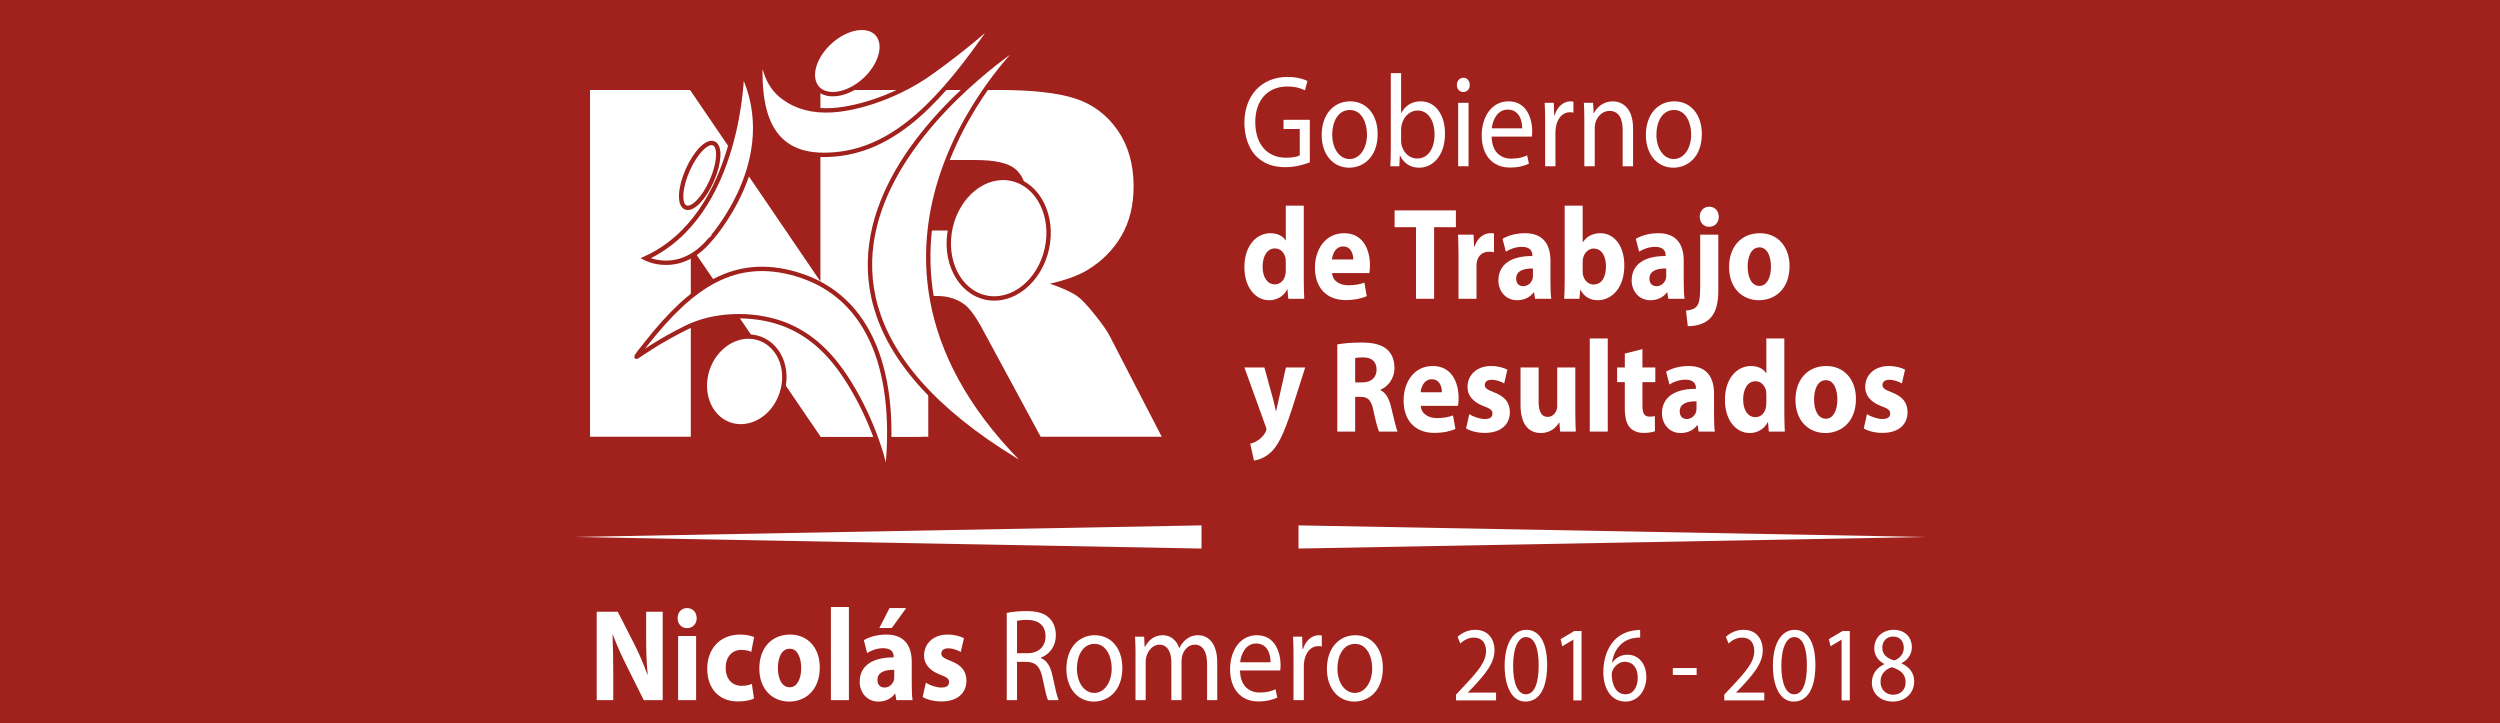<?xml version="1.0" encoding="utf-8"?>
<!-- Generator: Adobe Illustrator 17.0.0, SVG Export Plug-In . SVG Version: 6.00 Build 0)  -->
<!DOCTYPE svg PUBLIC "-//W3C//DTD SVG 1.1//EN" "http://www.w3.org/Graphics/SVG/1.1/DTD/svg11.dtd">
<svg version="1.1" xmlns="http://www.w3.org/2000/svg" xmlns:xlink="http://www.w3.org/1999/xlink" x="0px" y="0px" width="857px"
	 height="248px" viewBox="0 0 857 248" enable-background="new 0 0 857 248" xml:space="preserve">
<g id="Fondo">
	<rect fill="#A1211D" width="857" height="248"/>
</g>
<g id="Logo">
	<g>
		<g>
			<g>
				<path fill="#FFFFFF" d="M202.263,30.852h34.299l44.76,65.765V30.852h34.623v118.871h-34.623l-44.517-65.269v65.269h-34.542
					V30.852z"/>
			</g>
			<g>
				<path fill="#FFFFFF" d="M281.318,149.723V30.852h61.22c11.353,0,20.028,0.972,26.029,2.919c6,1.946,10.837,5.554,14.514,10.824
					c3.675,5.271,5.514,11.691,5.514,19.258c0,6.595-1.406,12.285-4.219,17.068c-2.813,4.785-6.682,8.664-11.602,11.635
					c-3.137,1.893-7.437,3.461-12.901,4.703c4.375,1.462,7.564,2.924,9.563,4.383c1.35,0.974,3.307,3.057,5.875,6.249
					c2.566,3.194,4.281,5.655,5.145,7.385l17.789,34.445h-41.505l-19.634-36.327c-2.487-4.702-4.702-7.756-6.648-9.162
					c-2.65-1.836-5.65-2.757-9.001-2.757h-3.244v48.246H281.318z M318.211,79.017h15.488c1.675,0,4.919-0.54,9.731-1.622
					c2.433-0.487,4.419-1.729,5.96-3.731c1.541-1.999,2.31-4.296,2.31-6.892c0-3.837-1.215-6.782-3.648-8.838
					c-2.433-2.053-7.002-3.081-13.704-3.081h-16.136V79.017z"/>
			</g>
		</g>
		<polygon fill="#FFFFFF" points="411.878,180.101 411.878,188.041 196.962,184.071 		"/>
		<polygon fill="#FFFFFF" points="445.122,188.041 445.122,180.101 660.038,184.071 		"/>
		<g>
			<g>
				<path fill="#FFFFFF" d="M204.547,240.007v-30.301h7.22l5.677,11.106c1.622,3.19,3.244,6.966,4.46,10.383h0.121
					c-0.405-4.001-0.527-8.092-0.527-12.632v-8.856h5.68v30.301h-6.491l-5.84-11.69c-1.622-3.236-3.407-7.147-4.745-10.7
					l-0.121,0.046c0.16,4.001,0.243,8.273,0.243,13.219v9.125H204.547z"/>
				<path fill="#FFFFFF" d="M238.827,211.909c0,1.888-1.297,3.417-3.324,3.417c-1.947,0-3.247-1.529-3.205-3.417
					c-0.041-1.978,1.258-3.461,3.244-3.461C237.53,208.448,238.788,209.93,238.827,211.909z M232.46,240.007v-21.985h6.165v21.985
					H232.46z"/>
				<path fill="#FFFFFF" d="M258.464,239.467c-1.095,0.54-3.164,0.989-5.517,0.989c-6.408,0-10.504-4.316-10.504-11.238
					c0-6.431,3.975-11.69,11.356-11.69c1.622,0,3.407,0.313,4.706,0.852l-0.974,5.083c-0.731-0.362-1.826-0.677-3.448-0.677
					c-3.244,0-5.354,2.565-5.313,6.16c0,4.047,2.433,6.16,5.434,6.16c1.459,0,2.596-0.271,3.528-0.674L258.464,239.467z"/>
				<path fill="#FFFFFF" d="M281.022,228.766c0,8.048-5.153,11.734-10.465,11.734c-5.798,0-10.261-4.225-10.261-11.328
					s4.218-11.643,10.587-11.643C276.964,217.529,281.022,222.16,281.022,228.766z M266.664,228.991
					c0,3.779,1.418,6.609,4.055,6.609c2.392,0,3.934-2.653,3.934-6.609c0-3.28-1.136-6.607-3.934-6.607
					C267.759,222.384,266.664,225.755,266.664,228.991z"/>
				<path fill="#FFFFFF" d="M284.842,208.086h6.165v31.921h-6.165V208.086z"/>
				<path fill="#FFFFFF" d="M307.273,240.007l-0.364-2.203h-0.121c-1.299,1.754-3.327,2.696-5.68,2.696
					c-4.014,0-6.408-3.236-6.408-6.741c0-5.711,4.626-8.453,11.641-8.407v-0.315c0-1.17-0.568-2.833-3.608-2.833
					c-2.03,0-4.179,0.764-5.475,1.663l-1.136-4.406c1.379-0.855,4.096-1.932,7.707-1.932c6.609,0,8.719,4.316,8.719,9.487v7.642
					c0,2.113,0.08,4.135,0.284,5.349H307.273z M306.545,229.621c-3.247-0.044-5.76,0.808-5.76,3.461
					c0,1.754,1.054,2.609,2.433,2.609c1.542,0,2.8-1.124,3.205-2.518c0.08-0.359,0.121-0.764,0.121-1.167V229.621z M310.641,208.448
					l-4.949,6.831h-4.259l3.489-6.831H310.641z"/>
				<path fill="#FFFFFF" d="M317.382,234.028c1.136,0.764,3.489,1.663,5.313,1.663c1.867,0,2.637-0.718,2.637-1.844
					c0-1.124-0.61-1.663-2.921-2.516c-4.096-1.529-5.677-4.003-5.636-6.609c0-4.091,3.161-7.193,8.071-7.193
					c2.312,0,4.38,0.584,5.597,1.258l-1.095,4.721c-0.894-0.54-2.596-1.258-4.3-1.258c-1.501,0-2.353,0.674-2.353,1.798
					c0,1.033,0.772,1.573,3.205,2.518c3.771,1.439,5.354,3.551,5.393,6.788c0,4.091-2.919,7.103-8.598,7.103
					c-2.596,0-4.907-0.63-6.408-1.529L317.382,234.028z"/>
			</g>
			<g>
				<path fill="#FFFFFF" d="M345.108,210.111c1.785-0.405,4.34-0.63,6.773-0.63c3.771,0,6.204,0.764,7.908,2.474
					c1.379,1.348,2.149,3.417,2.149,5.754c0,4.001-2.27,6.653-5.15,7.73v0.137c2.108,0.808,3.365,2.965,4.016,6.113
					c0.891,4.225,1.539,7.147,2.108,8.317h-3.649c-0.447-0.855-1.054-3.461-1.826-7.237c-0.811-4.182-2.27-5.754-5.475-5.891h-3.324
					v13.128h-3.529V210.111z M348.638,223.913h3.608c3.773,0,6.165-2.294,6.165-5.754c0-3.913-2.554-5.62-6.286-5.664
					c-1.702,0-2.921,0.178-3.487,0.359V223.913z"/>
				<path fill="#FFFFFF" d="M384.742,228.947c0,8.048-5.029,11.553-9.773,11.553c-5.313,0-9.409-4.316-9.409-11.194
					c0-7.283,4.298-11.553,9.732-11.553C380.93,217.753,384.742,222.294,384.742,228.947z M369.168,229.172
					c0,4.765,2.474,8.363,5.964,8.363c3.407,0,5.961-3.551,5.961-8.453c0-3.686-1.663-8.36-5.881-8.36
					C370.994,220.721,369.168,225.037,369.168,229.172z"/>
				<path fill="#FFFFFF" d="M389.252,224.138c0-2.25-0.039-4.091-0.16-5.889h3.123l0.16,3.505h0.124
					c1.095-2.069,2.919-4.001,6.163-4.001c2.678,0,4.706,1.798,5.558,4.36h0.08c0.61-1.214,1.379-2.157,2.19-2.831
					c1.178-0.989,2.474-1.529,4.339-1.529c2.596,0,6.449,1.888,6.449,9.44v12.813h-3.487v-12.317c0-4.182-1.379-6.7-4.259-6.7
					c-2.027,0-3.611,1.663-4.218,3.598c-0.163,0.54-0.284,1.258-0.284,1.978v13.441h-3.489v-13.038c0-3.461-1.379-5.979-4.096-5.979
					c-2.229,0-3.851,1.978-4.419,3.957c-0.204,0.584-0.284,1.258-0.284,1.932v13.128h-3.489V224.138z"/>
				<path fill="#FFFFFF" d="M425.08,229.846c0.08,5.352,3.164,7.552,6.732,7.552c2.554,0,4.096-0.493,5.434-1.124l0.607,2.833
					c-1.258,0.63-3.407,1.348-6.529,1.348c-6.042,0-9.651-4.406-9.651-10.969s3.487-11.734,9.205-11.734
					c6.407,0,8.111,6.248,8.111,10.251c0,0.808-0.08,1.439-0.121,1.842H425.08z M435.542,227.015
					c0.041-2.518-0.932-6.429-4.947-6.429c-3.608,0-5.191,3.686-5.475,6.429H435.542z"/>
				<path fill="#FFFFFF" d="M443.417,225.037c0-2.562-0.039-4.765-0.16-6.788h3.123l0.121,4.269h0.163
					c0.891-2.921,3.04-4.765,5.434-4.765c0.405,0,0.69,0.046,1.012,0.134v3.732c-0.364-0.09-0.728-0.134-1.216-0.134
					c-2.513,0-4.298,2.113-4.786,5.08c-0.08,0.537-0.16,1.167-0.16,1.842v11.599h-3.531V225.037z"/>
				<path fill="#FFFFFF" d="M474.043,228.947c0,8.048-5.029,11.553-9.773,11.553c-5.313,0-9.409-4.316-9.409-11.194
					c0-7.283,4.298-11.553,9.732-11.553C470.231,217.753,474.043,222.294,474.043,228.947z M458.469,229.172
					c0,4.765,2.474,8.363,5.964,8.363c3.407,0,5.961-3.551,5.961-8.453c0-3.686-1.663-8.36-5.881-8.36
					S458.469,225.037,458.469,229.172z"/>
			</g>
			<g>
				<path fill="#FFFFFF" d="M499.132,240.097v-1.976l2.281-2.454c5.486-5.783,7.965-8.856,7.999-12.444
					c0-2.417-1.059-4.649-4.264-4.649c-1.95,0-3.569,1.098-4.561,2.012l-0.925-2.268c1.485-1.392,3.6-2.417,6.08-2.417
					c4.628,0,6.578,3.515,6.578,6.919c0,4.391-2.877,7.942-7.405,12.774l-1.718,1.756v0.072h9.652v2.673H499.132z"/>
				<path fill="#FFFFFF" d="M530.361,227.945c0,8.089-2.709,12.555-7.469,12.555c-4.197,0-7.041-4.357-7.105-12.227
					c0-7.978,3.107-12.372,7.469-12.372C527.783,215.902,530.361,220.367,530.361,227.945z M518.694,228.312
					c0,6.186,1.718,9.698,4.362,9.698c2.975,0,4.396-3.843,4.396-9.918c0-5.858-1.356-9.701-4.362-9.701
					C520.544,218.391,518.694,221.832,518.694,228.312z"/>
				<path fill="#FFFFFF" d="M539.346,219.306h-0.067l-3.735,2.234l-0.56-2.454l4.693-2.782h2.479v23.793h-2.81V219.306z"/>
				<path fill="#FFFFFF" d="M562.245,218.575c-0.594-0.036-1.353,0-2.18,0.147c-4.561,0.842-6.974,4.538-7.469,8.453h0.098
					c1.025-1.501,2.81-2.745,5.189-2.745c3.802,0,6.48,3.04,6.48,7.689c0,4.355-2.678,8.381-7.141,8.381
					c-4.592,0-7.601-3.954-7.601-10.14c0-4.685,1.521-8.381,3.637-10.724c1.785-1.94,4.163-3.148,6.875-3.515
					c0.857-0.145,1.586-0.181,2.113-0.181V218.575z M561.421,232.3c0-3.404-1.754-5.452-4.43-5.452c-1.751,0-3.37,1.206-4.166,2.929
					c-0.196,0.364-0.331,0.839-0.331,1.426c0.067,3.918,1.687,6.808,4.727,6.808C559.735,238.01,561.421,235.704,561.421,232.3z"/>
				<path fill="#FFFFFF" d="M581.608,229.007v2.379h-8.164v-2.379H581.608z"/>
				<path fill="#FFFFFF" d="M591.09,240.097v-1.976l2.281-2.454c5.486-5.783,7.965-8.856,7.999-12.444
					c0-2.417-1.059-4.649-4.264-4.649c-1.95,0-3.569,1.098-4.561,2.012l-0.925-2.268c1.485-1.392,3.6-2.417,6.08-2.417
					c4.628,0,6.578,3.515,6.578,6.919c0,4.391-2.877,7.942-7.405,12.774l-1.718,1.756v0.072h9.652v2.673H591.09z"/>
				<path fill="#FFFFFF" d="M622.318,227.945c0,8.089-2.709,12.555-7.469,12.555c-4.197,0-7.041-4.357-7.105-12.227
					c0-7.978,3.107-12.372,7.469-12.372C619.74,215.902,622.318,220.367,622.318,227.945z M610.652,228.312
					c0,6.186,1.718,9.698,4.362,9.698c2.975,0,4.396-3.843,4.396-9.918c0-5.858-1.356-9.701-4.362-9.701
					C612.501,218.391,610.652,221.832,610.652,228.312z"/>
				<path fill="#FFFFFF" d="M631.303,219.306h-0.067l-3.735,2.234l-0.56-2.454l4.693-2.782h2.479v23.793h-2.81V219.306z"/>
				<path fill="#FFFFFF" d="M641.676,234.059c0-3.001,1.622-5.124,4.264-6.369l-0.034-0.111c-2.379-1.245-3.404-3.293-3.404-5.344
					c0-3.771,2.877-6.333,6.645-6.333c4.163,0,6.245,2.893,6.245,5.858c0,2.012-0.891,4.171-3.536,5.563v0.111
					c2.676,1.17,4.329,3.257,4.329,6.147c0,4.138-3.205,6.919-7.304,6.919C644.388,240.5,641.676,237.535,641.676,234.059z
					 M653.244,233.911c0-2.893-1.816-4.282-4.727-5.197c-2.51,0.803-3.866,2.634-3.866,4.905c-0.098,2.415,1.555,4.538,4.298,4.538
					C651.56,238.157,653.244,236.362,653.244,233.911z M645.248,222.015c0,2.379,1.619,3.66,4.096,4.393
					c1.852-0.697,3.272-2.159,3.272-4.321c0-1.901-1.023-3.879-3.634-3.879C646.568,218.208,645.248,219.964,645.248,222.015z"/>
			</g>
		</g>
		<g>
			<path fill="#FFFFFF" d="M433.433,125.965l2.96,10.79c0.325,1.304,0.731,2.921,0.974,4.091h0.121
				c0.284-1.17,0.61-2.833,0.894-4.091l2.433-10.79h6.612l-4.626,14.475c-2.838,8.722-4.745,12.229-6.974,14.433
				c-2.151,2.066-4.422,2.787-5.964,3.012l-1.298-5.801c0.771-0.134,1.745-0.537,2.677-1.167c0.932-0.54,1.947-1.619,2.554-2.743
				c0.204-0.315,0.325-0.674,0.325-0.989c0-0.225-0.041-0.584-0.284-1.124l-7.26-20.095H433.433z"/>
			<path fill="#FFFFFF" d="M458.426,118.053c1.989-0.36,4.949-0.63,8.234-0.63c4.055,0,6.896,0.674,8.841,2.383
				c1.625,1.439,2.516,3.553,2.516,6.339c0,3.866-2.474,6.519-4.827,7.462v0.137c1.906,0.852,2.962,2.877,3.652,5.664
				c0.85,3.417,1.702,7.371,2.229,8.541h-6.325c-0.447-0.855-1.095-3.327-1.906-7.059c-0.731-3.776-1.906-4.809-4.422-4.856h-1.865
				v11.914h-6.126V118.053z M464.553,131.091h2.433c3.081,0,4.907-1.71,4.907-4.362c0-2.787-1.705-4.18-4.543-4.225
				c-1.501,0-2.353,0.136-2.797,0.225V131.091z"/>
			<path fill="#FFFFFF" d="M487.03,139.136c0.204,2.833,2.717,4.182,5.597,4.182c2.11,0,3.812-0.315,5.475-0.899l0.811,4.631
				c-2.027,0.899-4.502,1.348-7.178,1.348c-6.733,0-10.587-4.316-10.587-11.194c0-5.574,3.123-11.734,10.019-11.734
				c6.408,0,8.841,5.53,8.841,10.969c0,1.17-0.121,2.203-0.201,2.696H487.03z M494.291,134.461c0-1.663-0.648-4.45-3.487-4.45
				c-2.596,0-3.652,2.606-3.815,4.45H494.291z"/>
			<path fill="#FFFFFF" d="M503.669,141.97c1.136,0.764,3.489,1.663,5.313,1.663c1.867,0,2.637-0.718,2.637-1.844
				c0-1.124-0.61-1.663-2.921-2.516c-4.096-1.529-5.677-4.003-5.636-6.609c0-4.091,3.161-7.193,8.071-7.193
				c2.312,0,4.38,0.584,5.597,1.258l-1.095,4.721c-0.894-0.54-2.596-1.258-4.3-1.258c-1.501,0-2.353,0.674-2.353,1.798
				c0,1.033,0.772,1.573,3.205,2.518c3.771,1.439,5.354,3.551,5.393,6.788c0,4.091-2.919,7.103-8.598,7.103
				c-2.596,0-4.907-0.63-6.408-1.529L503.669,141.97z"/>
			<path fill="#FFFFFF" d="M540.016,140.89c0,2.877,0.08,5.215,0.163,7.059h-5.354l-0.284-3.102h-0.121
				c-0.77,1.348-2.637,3.595-6.206,3.595c-4.014,0-6.976-2.787-6.976-9.574v-12.902h6.206v11.823c0,3.192,0.932,5.127,3.081,5.127
				c1.705,0,2.678-1.304,3.084-2.384c0.163-0.406,0.201-0.945,0.201-1.483v-13.083h6.206V140.89z"/>
			<path fill="#FFFFFF" d="M544.973,116.029h6.165v31.919h-6.165V116.029z"/>
			<path fill="#FFFFFF" d="M563.024,119.671v6.294h4.422v5.035h-4.422v7.958c0,2.653,0.568,3.866,2.436,3.866
				c0.77,0,1.379-0.09,1.823-0.181l0.041,5.171c-0.811,0.359-2.27,0.584-4.016,0.584c-1.986,0-3.649-0.764-4.623-1.888
				c-1.134-1.304-1.702-3.417-1.702-6.519v-8.991h-2.637v-5.035h2.637V121.2L563.024,119.671z"/>
			<path fill="#FFFFFF" d="M582.296,147.949l-0.364-2.203h-0.121c-1.299,1.754-3.327,2.696-5.68,2.696
				c-4.014,0-6.408-3.236-6.408-6.741c0-5.711,4.626-8.453,11.641-8.407v-0.315c0-1.17-0.568-2.833-3.608-2.833
				c-2.03,0-4.179,0.764-5.476,1.663l-1.136-4.406c1.379-0.854,4.096-1.932,7.707-1.932c6.609,0,8.719,4.316,8.719,9.487v7.642
				c0,2.113,0.08,4.135,0.284,5.349H582.296z M581.568,137.563c-3.247-0.044-5.76,0.808-5.76,3.461c0,1.754,1.054,2.609,2.433,2.609
				c1.542,0,2.8-1.124,3.205-2.518c0.08-0.359,0.121-0.764,0.121-1.167V137.563z"/>
			<path fill="#FFFFFF" d="M611.668,116.029v25.356c0,2.472,0.083,5.08,0.163,6.563h-5.476l-0.284-3.236h-0.08
				c-1.258,2.472-3.652,3.73-6.206,3.73c-4.703,0-8.477-4.45-8.477-11.282c-0.041-7.42,4.138-11.69,8.882-11.69
				c2.433,0,4.339,0.944,5.233,2.472h0.08v-11.913H611.668z M605.503,135.27c0-0.359-0.039-0.852-0.08-1.214
				c-0.364-1.842-1.705-3.371-3.611-3.371c-2.797,0-4.259,2.787-4.259,6.248c0,3.732,1.663,6.07,4.22,6.07
				c1.785,0,3.203-1.348,3.567-3.28c0.124-0.496,0.163-0.989,0.163-1.575V135.27z"/>
			<path fill="#FFFFFF" d="M636.217,136.708c0,8.048-5.153,11.734-10.465,11.734c-5.798,0-10.261-4.225-10.261-11.328
				c0-7.103,4.218-11.643,10.587-11.643C632.159,125.471,636.217,130.102,636.217,136.708z M621.859,136.933
				c0,3.779,1.418,6.609,4.055,6.609c2.392,0,3.934-2.653,3.934-6.609c0-3.28-1.136-6.607-3.934-6.607
				C622.954,130.326,621.859,133.697,621.859,136.933z"/>
			<path fill="#FFFFFF" d="M639.998,141.97c1.136,0.764,3.489,1.663,5.313,1.663c1.867,0,2.637-0.718,2.637-1.844
				c0-1.124-0.609-1.663-2.921-2.516c-4.096-1.529-5.677-4.003-5.636-6.609c0-4.091,3.161-7.193,8.071-7.193
				c2.312,0,4.38,0.584,5.597,1.258l-1.095,4.721c-0.894-0.54-2.596-1.258-4.3-1.258c-1.501,0-2.353,0.674-2.353,1.798
				c0,1.033,0.772,1.573,3.205,2.518c3.771,1.439,5.354,3.551,5.393,6.788c0,4.091-2.919,7.103-8.598,7.103
				c-2.596,0-4.907-0.63-6.408-1.529L639.998,141.97z"/>
		</g>
		<g>
			<path fill="#FFFFFF" d="M446.937,70.503v25.356c0,2.472,0.083,5.08,0.163,6.563h-5.475l-0.284-3.236h-0.08
				c-1.258,2.472-3.652,3.73-6.206,3.73c-4.703,0-8.475-4.45-8.475-11.282c-0.04-7.42,4.138-11.69,8.881-11.69
				c2.433,0,4.339,0.944,5.233,2.472h0.08V70.503H446.937z M440.772,89.743c0-0.359-0.039-0.852-0.08-1.214
				c-0.364-1.842-1.705-3.371-3.611-3.371c-2.797,0-4.259,2.787-4.259,6.248c0,3.732,1.663,6.07,4.22,6.07
				c1.785,0,3.203-1.348,3.567-3.28c0.124-0.496,0.163-0.989,0.163-1.575V89.743z"/>
			<path fill="#FFFFFF" d="M456.64,93.61c0.204,2.833,2.717,4.182,5.597,4.182c2.11,0,3.812-0.315,5.475-0.899l0.811,4.631
				c-2.027,0.899-4.502,1.348-7.178,1.348c-6.733,0-10.587-4.316-10.587-11.194c0-5.574,3.123-11.734,10.019-11.734
				c6.408,0,8.841,5.53,8.841,10.969c0,1.17-0.121,2.203-0.201,2.696H456.64z M463.901,88.935c0-1.663-0.648-4.45-3.487-4.45
				c-2.596,0-3.652,2.606-3.815,4.45H463.901z"/>
			<path fill="#FFFFFF" d="M485.407,77.875h-7.34v-5.754h21.008v5.754h-7.464v24.547h-6.204V77.875z"/>
			<path fill="#FFFFFF" d="M499.977,87.677c0-3.239-0.083-5.352-0.163-7.238h5.313l0.204,4.046h0.163
				c1.012-3.192,3.445-4.541,5.352-4.541c0.568,0,0.852,0,1.299,0.089v6.43c-0.447-0.09-0.974-0.181-1.663-0.181
				c-2.27,0-3.812,1.348-4.218,3.461c-0.083,0.449-0.121,0.989-0.121,1.529v11.15h-6.165V87.677z"/>
			<path fill="#FFFFFF" d="M526.223,102.422l-0.364-2.203h-0.121c-1.299,1.754-3.327,2.696-5.68,2.696
				c-4.014,0-6.408-3.236-6.408-6.741c0-5.711,4.626-8.453,11.641-8.407v-0.315c0-1.17-0.568-2.833-3.608-2.833
				c-2.03,0-4.179,0.765-5.476,1.663l-1.136-4.406c1.379-0.854,4.096-1.932,7.707-1.932c6.609,0,8.719,4.316,8.719,9.487v7.642
				c0,2.113,0.08,4.135,0.284,5.349H526.223z M525.495,92.037c-3.247-0.044-5.76,0.808-5.76,3.461c0,1.754,1.054,2.609,2.433,2.609
				c1.542,0,2.8-1.124,3.205-2.518c0.08-0.359,0.121-0.765,0.121-1.167V92.037z"/>
			<path fill="#FFFFFF" d="M536.211,102.422c0.08-1.439,0.163-4.091,0.163-6.563V70.503h6.165v12.543h0.08
				c1.178-1.888,3.244-3.102,6.002-3.102c4.745,0,8.234,4.36,8.193,11.103c0,7.914-4.541,11.868-9.084,11.868
				c-2.312,0-4.543-0.943-5.964-3.551h-0.08l-0.243,3.058H536.211z M542.539,93.07c0,0.452,0.039,0.855,0.121,1.214
				c0.406,1.844,1.826,3.239,3.608,3.239c2.637,0,4.259-2.25,4.259-6.204c0-3.417-1.379-6.116-4.259-6.116
				c-1.661,0-3.203,1.395-3.608,3.373c-0.083,0.405-0.121,0.808-0.121,1.258V93.07z"/>
			<path fill="#FFFFFF" d="M571.91,102.422l-0.364-2.203h-0.121c-1.299,1.754-3.327,2.696-5.68,2.696
				c-4.014,0-6.408-3.236-6.408-6.741c0-5.711,4.626-8.453,11.641-8.407v-0.315c0-1.17-0.568-2.833-3.608-2.833
				c-2.03,0-4.179,0.765-5.476,1.663l-1.136-4.406c1.379-0.854,4.096-1.932,7.707-1.932c6.609,0,8.719,4.316,8.719,9.487v7.642
				c0,2.113,0.08,4.135,0.284,5.349H571.91z M571.182,92.037c-3.247-0.044-5.76,0.808-5.76,3.461c0,1.754,1.054,2.609,2.433,2.609
				c1.542,0,2.8-1.124,3.205-2.518c0.08-0.359,0.121-0.765,0.121-1.167V92.037z"/>
			<path fill="#FFFFFF" d="M577.964,106.469c1.622-0.137,2.88-0.54,3.649-1.439c0.894-1.036,1.216-2.789,1.216-7.149V80.439h6.206
				v19.062c0,4.809-0.974,7.73-2.8,9.621c-1.823,1.888-4.703,2.696-7.666,2.696L577.964,106.469z M589.199,74.324
				c0,1.888-1.258,3.417-3.327,3.417c-1.947,0-3.205-1.529-3.205-3.417c0-1.978,1.258-3.461,3.285-3.461
				C587.941,70.863,589.158,72.346,589.199,74.324z"/>
			<path fill="#FFFFFF" d="M613.456,91.182c0,8.048-5.153,11.734-10.465,11.734c-5.798,0-10.261-4.225-10.261-11.328
				c0-7.103,4.218-11.643,10.587-11.643C609.399,79.944,613.456,84.575,613.456,91.182z M599.099,91.407
				c0,3.779,1.418,6.609,4.055,6.609c2.392,0,3.934-2.653,3.934-6.609c0-3.28-1.136-6.607-3.934-6.607
				C600.194,84.8,599.099,88.17,599.099,91.407z"/>
		</g>
		<g>
			<path fill="#FFFFFF" d="M449.007,55.643c-1.581,0.628-4.703,1.663-8.394,1.663c-4.138,0-7.544-1.17-10.223-4.001
				c-2.353-2.518-3.812-6.565-3.812-11.284c0.04-9.037,5.638-15.645,14.804-15.645c3.164,0,5.638,0.763,6.813,1.393l-0.852,3.192
				c-1.459-0.719-3.285-1.304-6.041-1.304c-6.653,0-10.992,4.586-10.992,12.183c0,7.689,4.176,12.229,10.545,12.229
				c2.312,0,3.892-0.362,4.703-0.811v-9.035h-5.556v-3.148h9.004V55.643z"/>
			<path fill="#FFFFFF" d="M472.257,45.932c0,8.048-5.029,11.553-9.773,11.553c-5.313,0-9.409-4.316-9.409-11.194
				c0-7.283,4.298-11.553,9.732-11.553C468.445,34.738,472.257,39.278,472.257,45.932z M456.683,46.156
				c0,4.765,2.474,8.363,5.964,8.363c3.407,0,5.961-3.551,5.961-8.453c0-3.686-1.663-8.36-5.881-8.36S456.683,42.021,456.683,46.156
				z"/>
			<path fill="#FFFFFF" d="M476.606,56.991c0.08-1.483,0.16-3.686,0.16-5.62V25.072h3.531v13.667h0.08
				c1.258-2.428,3.528-4.001,6.692-4.001c4.866,0,8.314,4.497,8.273,11.103c0,7.779-4.419,11.643-8.8,11.643
				c-2.838,0-5.111-1.214-6.571-4.091h-0.121l-0.163,3.598H476.606z M480.297,48.269c0,0.496,0.08,0.989,0.16,1.439
				c0.69,2.743,2.758,4.631,5.354,4.631c3.732,0,5.961-3.371,5.961-8.363c0-4.36-2.027-8.092-5.84-8.092
				c-2.433,0-4.703,1.844-5.434,4.856c-0.08,0.449-0.201,0.989-0.201,1.619V48.269z"/>
			<path fill="#FFFFFF" d="M503.829,29.118c0.041,1.35-0.852,2.428-2.27,2.428c-1.258,0-2.149-1.078-2.149-2.428
				c0-1.393,0.932-2.472,2.229-2.472C502.977,26.646,503.829,27.724,503.829,29.118z M499.854,56.991V35.232h3.569v21.759H499.854z"
				/>
			<path fill="#FFFFFF" d="M511.337,46.83c0.08,5.352,3.164,7.552,6.731,7.552c2.557,0,4.099-0.493,5.437-1.124l0.607,2.833
				c-1.258,0.63-3.407,1.348-6.529,1.348c-6.044,0-9.652-4.406-9.652-10.969s3.487-11.734,9.205-11.734
				c6.408,0,8.112,6.248,8.112,10.251c0,0.808-0.08,1.439-0.121,1.842H511.337z M521.8,44c0.041-2.518-0.932-6.429-4.949-6.429
				c-3.608,0-5.191,3.686-5.475,6.429H521.8z"/>
			<path fill="#FFFFFF" d="M529.675,42.021c0-2.562-0.039-4.765-0.16-6.789h3.123l0.121,4.271h0.163
				c0.891-2.921,3.04-4.765,5.434-4.765c0.406,0,0.69,0.045,1.012,0.134v3.732c-0.364-0.09-0.728-0.134-1.216-0.134
				c-2.513,0-4.298,2.113-4.786,5.08c-0.08,0.537-0.163,1.167-0.163,1.842v11.599h-3.528V42.021z"/>
			<path fill="#FFFFFF" d="M543.105,41.122c0-2.25-0.039-4.091-0.16-5.89h3.161l0.204,3.597h0.08
				c0.974-2.069,3.247-4.091,6.491-4.091c2.717,0,6.935,1.798,6.935,9.262v12.991h-3.569V44.449c0-3.507-1.175-6.429-4.543-6.429
				c-2.35,0-4.176,1.842-4.786,4.045c-0.16,0.496-0.243,1.17-0.243,1.844v13.082h-3.569V41.122z"/>
			<path fill="#FFFFFF" d="M583.389,45.932c0,8.048-5.029,11.553-9.773,11.553c-5.313,0-9.409-4.316-9.409-11.194
				c0-7.283,4.298-11.553,9.732-11.553C579.577,34.738,583.389,39.278,583.389,45.932z M567.815,46.156
				c0,4.765,2.474,8.363,5.964,8.363c3.407,0,5.961-3.551,5.961-8.453c0-3.686-1.663-8.36-5.881-8.36
				C569.641,37.705,567.815,42.021,567.815,46.156z"/>
		</g>
		<g>
			<path fill-rule="evenodd" clip-rule="evenodd" fill="#FFFFFF" stroke="#A1211D" stroke-width="1.5" stroke-miterlimit="10" d="
				M294.754,9.569c6.248-0.398,9.286,4.633,6.444,11.248c-2.842,6.616-10.242,11.739-16.194,11.45
				c-5.622-0.273-7.864-5.311-5.31-11.258C282.249,15.061,288.853,9.945,294.754,9.569L294.754,9.569z M260.851,18.279
				c-1.189,18.539,1.988,34.956,21.838,34.811c21.271-0.151,37.137-15.381,54.254-39.447c1.774-2.502,5.182-7.048,3.871-5.983
				c-1.57,1.269-9.727,8.683-21.782,17.289c-10.79,7.71-24.279,12.248-33.739,12.835c-6.602,0.396-12.138-1-16.811-4.465
				C262.628,28.962,261.915,22.45,260.851,18.279L260.851,18.279z"/>
			<path fill-rule="evenodd" clip-rule="evenodd" fill="#FFFFFF" stroke="#A1211D" stroke-width="1.5" stroke-miterlimit="10" d="
				M249.705,145.356c-6.673-2.606-9.743-10.914-7.202-18.677c2.542-7.764,9.951-12.71,16.901-10.948
				c7.383,1.872,11.393,10.48,8.566,19.114C265.143,143.479,256.794,148.125,249.705,145.356L249.705,145.356z M303.936,163.476
				c3.947-34.182-4.685-61.853-31.109-69.539c-20.883-6.079-35.61,3.979-51.103,23.612c-1.511,1.92-4.313,5.28-3.382,4.71
				c1.128-0.684,7.397-5.271,17.033-10.003c9.618-4.731,22.348-4.947,32.221-1.561c7.741,2.675,14.624,7.789,20.68,16.241
				C296.766,138.809,302.454,154.128,303.936,163.476L303.936,163.476z"/>
			<g>
				<path fill-rule="evenodd" clip-rule="evenodd" fill="#FFFFFF" stroke="#A1211D" stroke-width="1.5" stroke-miterlimit="10" d="
					M254.364,24.549c0,0-0.432,49.081-33.081,64c0,0,11.433,6.107,21.838-6.054C243.121,82.495,269.067,54.603,254.364,24.549z"/>
				
					<ellipse transform="matrix(-0.915 -0.403 0.403 -0.915 434.988 211.821)" fill-rule="evenodd" clip-rule="evenodd" fill="#FFFFFF" stroke="#A1211D" stroke-width="1.5" stroke-miterlimit="10" cx="239.761" cy="60.184" rx="4.517" ry="11.995"/>
			</g>
			<g>
				
					<ellipse transform="matrix(0.976 0.216 -0.216 0.976 25.776 -72.109)" fill-rule="evenodd" clip-rule="evenodd" fill="#FFFFFF" stroke="#A1211D" stroke-width="1.5" stroke-miterlimit="10" cx="342.45" cy="81.75" rx="16.912" ry="20.835"/>
				<path fill-rule="evenodd" clip-rule="evenodd" fill="#FFFFFF" stroke="#A1211D" stroke-width="1.5" stroke-miterlimit="10" d="
					M354.021,161.179c-124.232-70.738-2.251-147.16-2.251-147.16S274.771,85.473,354.021,161.179z"/>
			</g>
		</g>
	</g>
</g>
</svg>
